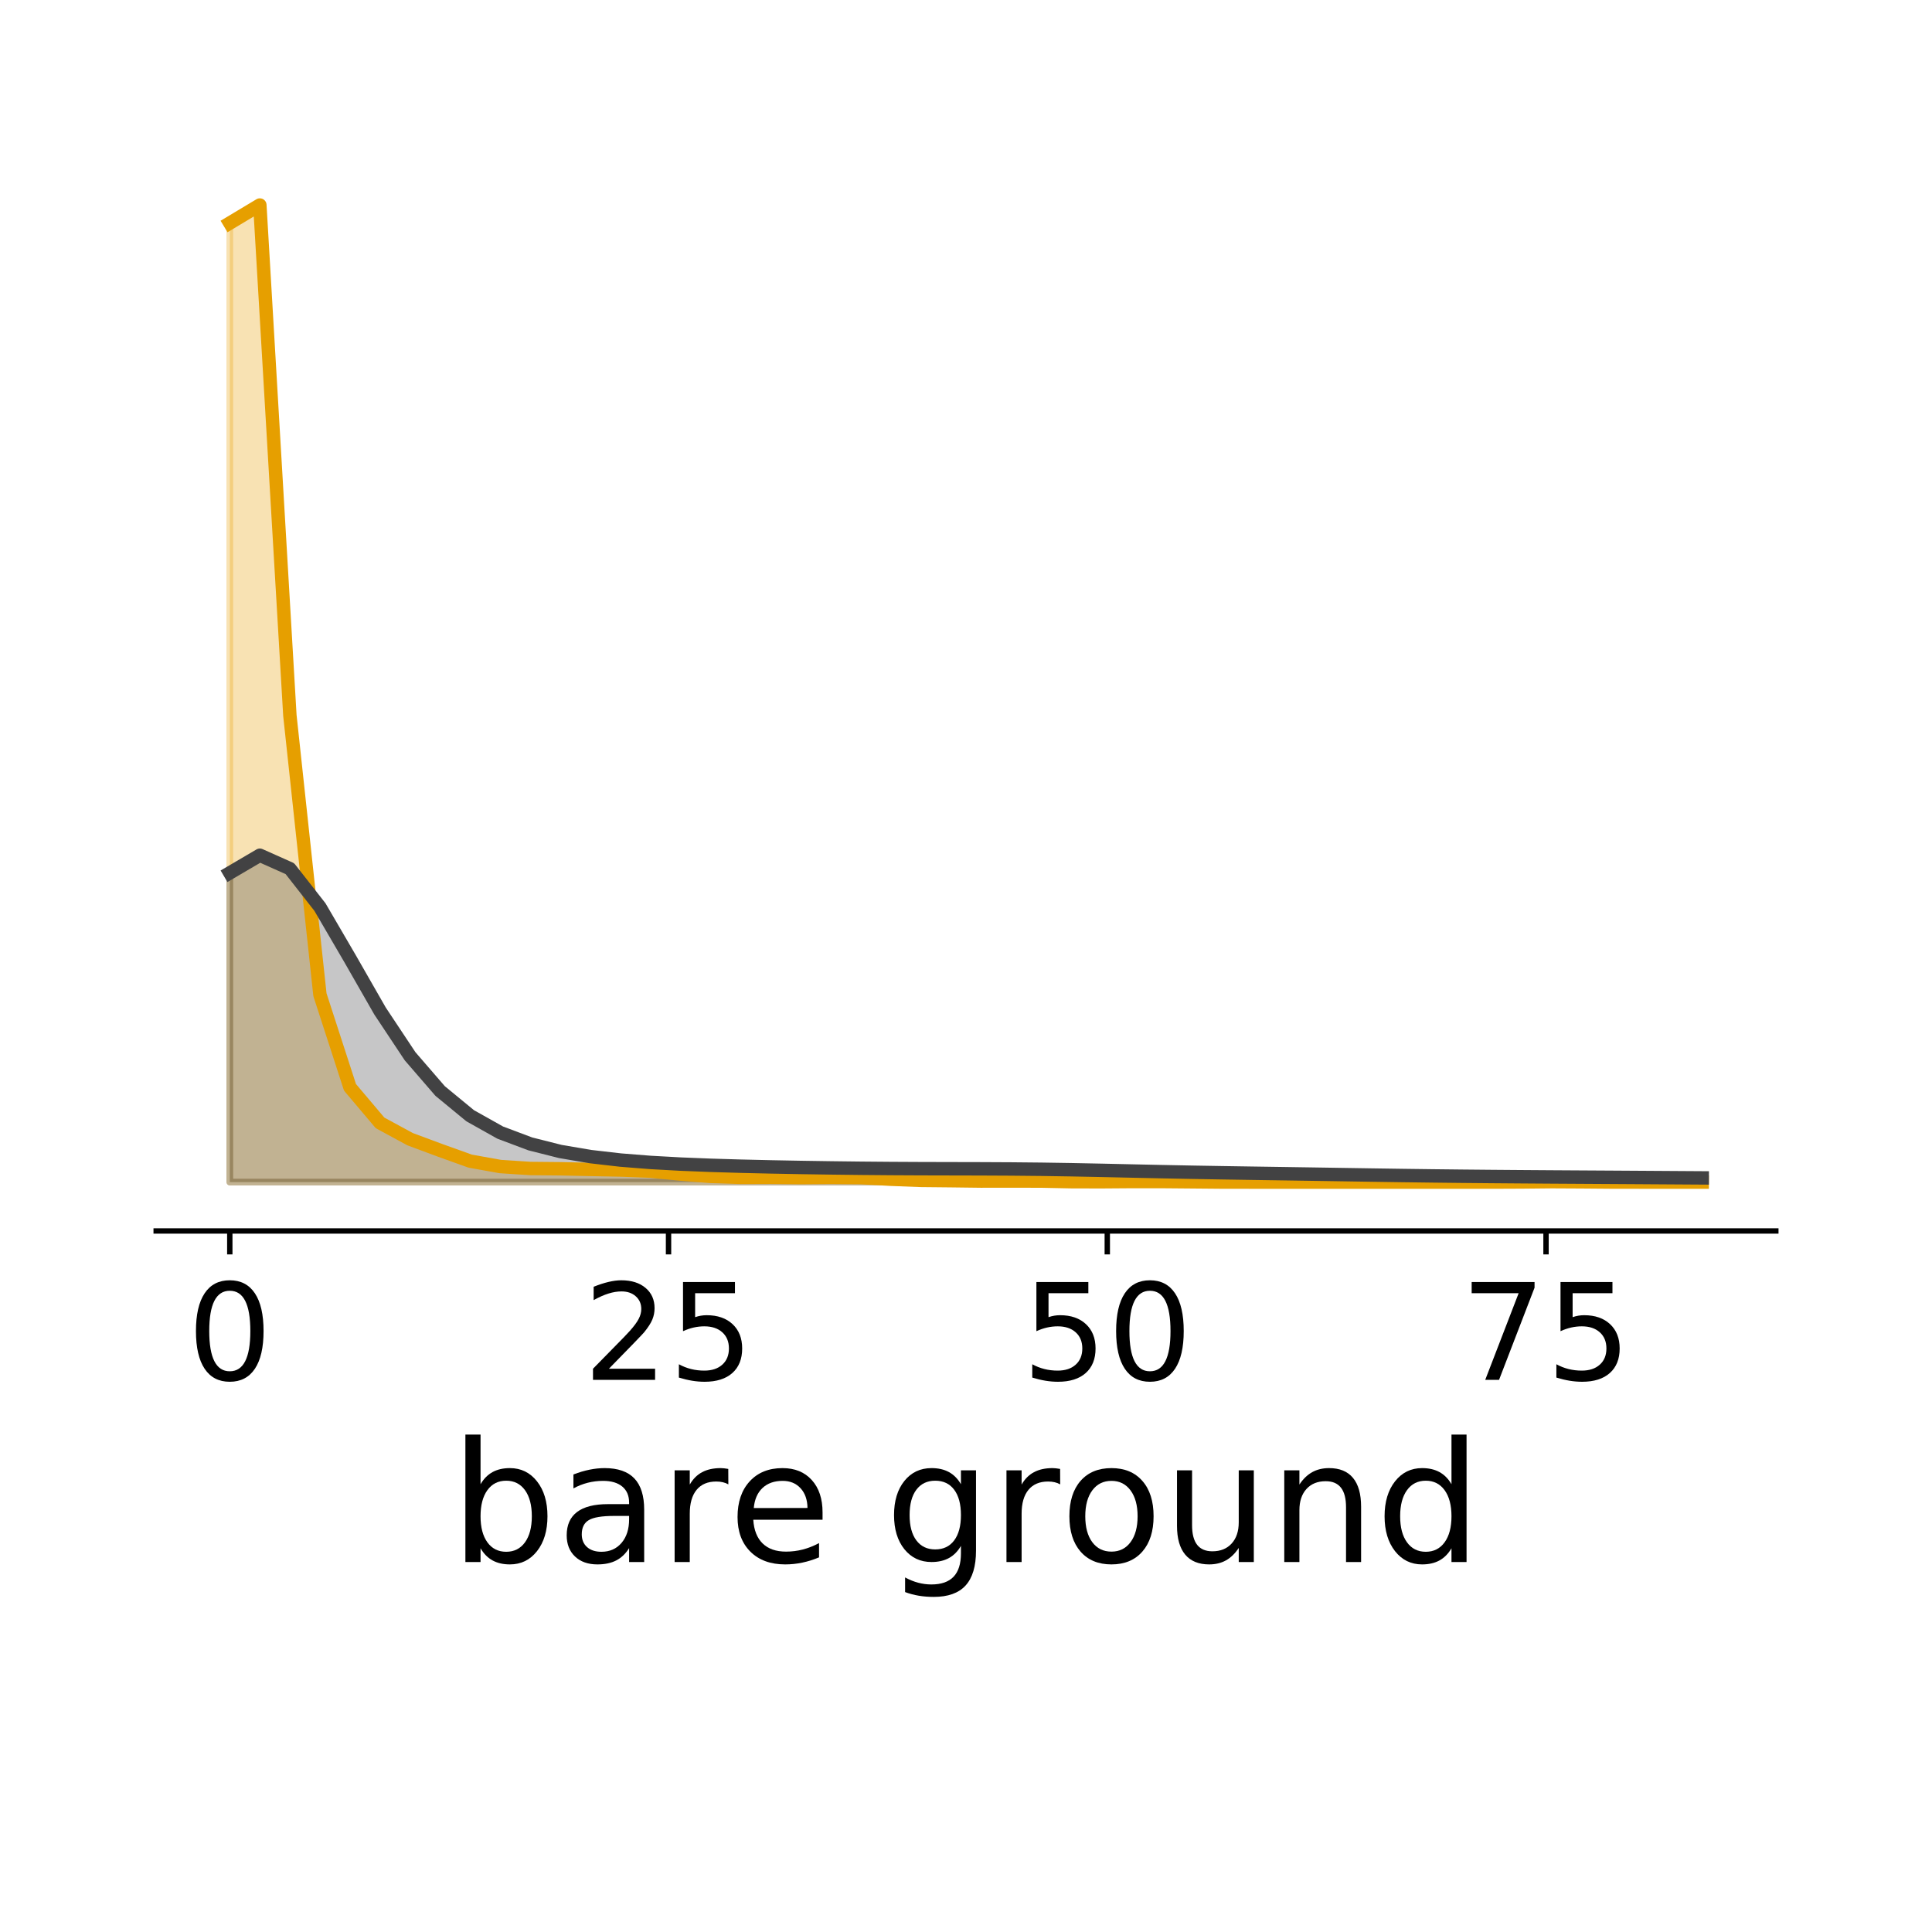 <?xml version="1.0" encoding="utf-8" standalone="no"?>
<!DOCTYPE svg PUBLIC "-//W3C//DTD SVG 1.1//EN"
  "http://www.w3.org/Graphics/SVG/1.1/DTD/svg11.dtd">
<!-- Created with matplotlib (http://matplotlib.org/) -->
<svg height="288pt" version="1.1" viewBox="0 0 288 288" width="288pt" xmlns="http://www.w3.org/2000/svg" xmlns:xlink="http://www.w3.org/1999/xlink">
 <defs>
  <style type="text/css">
*{stroke-linecap:butt;stroke-linejoin:round;}
  </style>
 </defs>
 <g id="figure_1">
  <g id="patch_1">
   <path d="M 0 288 
L 288 288 
L 288 0 
L 0 0 
z
" style="fill:#ffffff;"/>
  </g>
  <g id="axes_1">
   <g id="patch_2">
    <path d="M 23.28 183.496 
L 264.72 183.496 
L 264.72 23.28 
L 23.28 23.28 
z
" style="fill:#ffffff;"/>
   </g>
   <g id="PolyCollection_1">
    <defs>
     <path d="M 34.255 -111.787 
L 34.255 -254.75 
L 38.734 -257.437 
L 43.213 -181.346 
L 47.693 -139.716 
L 52.172 -125.914 
L 56.652 -120.615 
L 61.131 -118.183 
L 65.61 -116.518 
L 70.09 -114.912 
L 74.569 -114.108 
L 79.049 -113.816 
L 83.528 -113.772 
L 88.007 -113.678 
L 92.487 -113.591 
L 96.966 -113.422 
L 101.446 -112.987 
L 105.925 -112.638 
L 110.404 -112.494 
L 114.884 -112.511 
L 119.363 -112.466 
L 123.843 -112.501 
L 128.322 -112.46 
L 132.801 -112.212 
L 137.281 -112.042 
L 141.76 -111.997 
L 146.24 -111.941 
L 150.719 -111.946 
L 155.199 -111.939 
L 159.678 -111.848 
L 164.157 -111.837 
L 168.637 -111.87 
L 173.116 -111.87 
L 177.596 -111.832 
L 182.075 -111.793 
L 186.554 -111.787 
L 191.034 -111.787 
L 195.513 -111.787 
L 199.993 -111.787 
L 204.472 -111.787 
L 208.951 -111.787 
L 213.431 -111.787 
L 217.91 -111.787 
L 222.39 -111.788 
L 226.869 -111.807 
L 231.348 -111.852 
L 235.828 -111.829 
L 240.307 -111.792 
L 244.787 -111.787 
L 249.266 -111.787 
L 253.745 -111.787 
L 253.745 -111.787 
L 253.745 -111.787 
L 249.266 -111.787 
L 244.787 -111.787 
L 240.307 -111.787 
L 235.828 -111.787 
L 231.348 -111.787 
L 226.869 -111.787 
L 222.39 -111.787 
L 217.91 -111.787 
L 213.431 -111.787 
L 208.951 -111.787 
L 204.472 -111.787 
L 199.993 -111.787 
L 195.513 -111.787 
L 191.034 -111.787 
L 186.554 -111.787 
L 182.075 -111.787 
L 177.596 -111.787 
L 173.116 -111.787 
L 168.637 -111.787 
L 164.157 -111.787 
L 159.678 -111.787 
L 155.199 -111.787 
L 150.719 -111.787 
L 146.24 -111.787 
L 141.76 -111.787 
L 137.281 -111.787 
L 132.801 -111.787 
L 128.322 -111.787 
L 123.843 -111.787 
L 119.363 -111.787 
L 114.884 -111.787 
L 110.404 -111.787 
L 105.925 -111.787 
L 101.446 -111.787 
L 96.966 -111.787 
L 92.487 -111.787 
L 88.007 -111.787 
L 83.528 -111.787 
L 79.049 -111.787 
L 74.569 -111.787 
L 70.09 -111.787 
L 65.61 -111.787 
L 61.131 -111.787 
L 56.652 -111.787 
L 52.172 -111.787 
L 47.693 -111.787 
L 43.213 -111.787 
L 38.734 -111.787 
L 34.255 -111.787 
z
" id="mb1c265de06" style="stroke:#e69f00;stroke-opacity:0.3;"/>
    </defs>
    <g clip-path="url(#pba7f266b62)">
     <use style="fill:#e69f00;fill-opacity:0.3;stroke:#e69f00;stroke-opacity:0.3;" x="0" xlink:href="#mb1c265de06" y="288"/>
    </g>
   </g>
   <g id="PolyCollection_2">
    <defs>
     <path d="M 34.255 -111.787 
L 34.255 -157.881 
L 38.734 -160.511 
L 43.213 -158.51 
L 47.693 -152.787 
L 52.172 -145.111 
L 56.652 -137.288 
L 61.131 -130.544 
L 65.61 -125.363 
L 70.09 -121.676 
L 74.569 -119.164 
L 79.049 -117.481 
L 83.528 -116.351 
L 88.007 -115.59 
L 92.487 -115.073 
L 96.966 -114.718 
L 101.446 -114.47 
L 105.925 -114.292 
L 110.404 -114.158 
L 114.884 -114.054 
L 119.363 -113.97 
L 123.843 -113.902 
L 128.322 -113.848 
L 132.801 -113.81 
L 137.281 -113.787 
L 141.76 -113.776 
L 146.24 -113.766 
L 150.719 -113.744 
L 155.199 -113.7 
L 159.678 -113.63 
L 164.157 -113.541 
L 168.637 -113.441 
L 173.116 -113.345 
L 177.596 -113.257 
L 182.075 -113.181 
L 186.554 -113.111 
L 191.034 -113.044 
L 195.513 -112.976 
L 199.993 -112.906 
L 204.472 -112.836 
L 208.951 -112.77 
L 213.431 -112.712 
L 217.91 -112.662 
L 222.39 -112.62 
L 226.869 -112.585 
L 231.348 -112.554 
L 235.828 -112.527 
L 240.307 -112.5 
L 244.787 -112.472 
L 249.266 -112.443 
L 253.745 -112.414 
L 253.745 -111.787 
L 253.745 -111.787 
L 249.266 -111.787 
L 244.787 -111.787 
L 240.307 -111.787 
L 235.828 -111.787 
L 231.348 -111.787 
L 226.869 -111.787 
L 222.39 -111.787 
L 217.91 -111.787 
L 213.431 -111.787 
L 208.951 -111.787 
L 204.472 -111.787 
L 199.993 -111.787 
L 195.513 -111.787 
L 191.034 -111.787 
L 186.554 -111.787 
L 182.075 -111.787 
L 177.596 -111.787 
L 173.116 -111.787 
L 168.637 -111.787 
L 164.157 -111.787 
L 159.678 -111.787 
L 155.199 -111.787 
L 150.719 -111.787 
L 146.24 -111.787 
L 141.76 -111.787 
L 137.281 -111.787 
L 132.801 -111.787 
L 128.322 -111.787 
L 123.843 -111.787 
L 119.363 -111.787 
L 114.884 -111.787 
L 110.404 -111.787 
L 105.925 -111.787 
L 101.446 -111.787 
L 96.966 -111.787 
L 92.487 -111.787 
L 88.007 -111.787 
L 83.528 -111.787 
L 79.049 -111.787 
L 74.569 -111.787 
L 70.09 -111.787 
L 65.61 -111.787 
L 61.131 -111.787 
L 56.652 -111.787 
L 52.172 -111.787 
L 47.693 -111.787 
L 43.213 -111.787 
L 38.734 -111.787 
L 34.255 -111.787 
z
" id="mef040ebe51" style="stroke:#424243;stroke-opacity:0.3;"/>
    </defs>
    <g clip-path="url(#pba7f266b62)">
     <use style="fill:#424243;fill-opacity:0.3;stroke:#424243;stroke-opacity:0.3;" x="0" xlink:href="#mef040ebe51" y="288"/>
    </g>
   </g>
   <g id="matplotlib.axis_1">
    <g id="xtick_1">
     <g id="line2d_1">
      <defs>
       <path d="M 0 0 
L 0 3.5 
" id="m615eb94eb8" style="stroke:#000000;stroke-width:0.8;"/>
      </defs>
      <g>
       <use style="stroke:#000000;stroke-width:0.8;" x="34.255" xlink:href="#m615eb94eb8" y="183.496"/>
      </g>
     </g>
     <g id="text_1">
      <!-- 0 -->
      <defs>
       <path d="M 31.781 66.406 
Q 24.172 66.406 20.328 58.906 
Q 16.5 51.422 16.5 36.375 
Q 16.5 21.391 20.328 13.891 
Q 24.172 6.391 31.781 6.391 
Q 39.453 6.391 43.281 13.891 
Q 47.125 21.391 47.125 36.375 
Q 47.125 51.422 43.281 58.906 
Q 39.453 66.406 31.781 66.406 
z
M 31.781 74.219 
Q 44.047 74.219 50.516 64.516 
Q 56.984 54.828 56.984 36.375 
Q 56.984 17.969 50.516 8.266 
Q 44.047 -1.422 31.781 -1.422 
Q 19.531 -1.422 13.062 8.266 
Q 6.594 17.969 6.594 36.375 
Q 6.594 54.828 13.062 64.516 
Q 19.531 74.219 31.781 74.219 
z
" id="DejaVuSans-30"/>
      </defs>
      <g transform="translate(27.892 205.693)scale(0.2 -0.2)">
       <use xlink:href="#DejaVuSans-30"/>
      </g>
     </g>
    </g>
    <g id="xtick_2">
     <g id="line2d_2">
      <g>
       <use style="stroke:#000000;stroke-width:0.8;" x="99.657" xlink:href="#m615eb94eb8" y="183.496"/>
      </g>
     </g>
     <g id="text_2">
      <!-- 25 -->
      <defs>
       <path d="M 19.188 8.297 
L 53.609 8.297 
L 53.609 0 
L 7.328 0 
L 7.328 8.297 
Q 12.938 14.109 22.625 23.891 
Q 32.328 33.688 34.812 36.531 
Q 39.547 41.844 41.422 45.531 
Q 43.312 49.219 43.312 52.781 
Q 43.312 58.594 39.234 62.25 
Q 35.156 65.922 28.609 65.922 
Q 23.969 65.922 18.812 64.312 
Q 13.672 62.703 7.812 59.422 
L 7.812 69.391 
Q 13.766 71.781 18.938 73 
Q 24.125 74.219 28.422 74.219 
Q 39.75 74.219 46.484 68.547 
Q 53.219 62.891 53.219 53.422 
Q 53.219 48.922 51.531 44.891 
Q 49.859 40.875 45.406 35.406 
Q 44.188 33.984 37.641 27.219 
Q 31.109 20.453 19.188 8.297 
z
" id="DejaVuSans-32"/>
       <path d="M 10.797 72.906 
L 49.516 72.906 
L 49.516 64.594 
L 19.828 64.594 
L 19.828 46.734 
Q 21.969 47.469 24.109 47.828 
Q 26.266 48.188 28.422 48.188 
Q 40.625 48.188 47.75 41.5 
Q 54.891 34.812 54.891 23.391 
Q 54.891 11.625 47.562 5.094 
Q 40.234 -1.422 26.906 -1.422 
Q 22.312 -1.422 17.547 -0.641 
Q 12.797 0.141 7.719 1.703 
L 7.719 11.625 
Q 12.109 9.234 16.797 8.062 
Q 21.484 6.891 26.703 6.891 
Q 35.156 6.891 40.078 11.328 
Q 45.016 15.766 45.016 23.391 
Q 45.016 31 40.078 35.438 
Q 35.156 39.891 26.703 39.891 
Q 22.75 39.891 18.812 39.016 
Q 14.891 38.141 10.797 36.281 
z
" id="DejaVuSans-35"/>
      </defs>
      <g transform="translate(86.932 205.693)scale(0.2 -0.2)">
       <use xlink:href="#DejaVuSans-32"/>
       <use x="63.623" xlink:href="#DejaVuSans-35"/>
      </g>
     </g>
    </g>
    <g id="xtick_3">
     <g id="line2d_3">
      <g>
       <use style="stroke:#000000;stroke-width:0.8;" x="165.06" xlink:href="#m615eb94eb8" y="183.496"/>
      </g>
     </g>
     <g id="text_3">
      <!-- 50 -->
      <g transform="translate(152.335 205.693)scale(0.2 -0.2)">
       <use xlink:href="#DejaVuSans-35"/>
       <use x="63.623" xlink:href="#DejaVuSans-30"/>
      </g>
     </g>
    </g>
    <g id="xtick_4">
     <g id="line2d_4">
      <g>
       <use style="stroke:#000000;stroke-width:0.8;" x="230.463" xlink:href="#m615eb94eb8" y="183.496"/>
      </g>
     </g>
     <g id="text_4">
      <!-- 75 -->
      <defs>
       <path d="M 8.203 72.906 
L 55.078 72.906 
L 55.078 68.703 
L 28.609 0 
L 18.312 0 
L 43.219 64.594 
L 8.203 64.594 
z
" id="DejaVuSans-37"/>
      </defs>
      <g transform="translate(217.738 205.693)scale(0.2 -0.2)">
       <use xlink:href="#DejaVuSans-37"/>
       <use x="63.623" xlink:href="#DejaVuSans-35"/>
      </g>
     </g>
    </g>
    <g id="text_5">
     <!-- bare ground -->
     <defs>
      <path d="M 48.688 27.297 
Q 48.688 37.203 44.609 42.844 
Q 40.531 48.484 33.406 48.484 
Q 26.266 48.484 22.188 42.844 
Q 18.109 37.203 18.109 27.297 
Q 18.109 17.391 22.188 11.75 
Q 26.266 6.109 33.406 6.109 
Q 40.531 6.109 44.609 11.75 
Q 48.688 17.391 48.688 27.297 
z
M 18.109 46.391 
Q 20.953 51.266 25.266 53.625 
Q 29.594 56 35.594 56 
Q 45.562 56 51.781 48.094 
Q 58.016 40.188 58.016 27.297 
Q 58.016 14.406 51.781 6.484 
Q 45.562 -1.422 35.594 -1.422 
Q 29.594 -1.422 25.266 0.953 
Q 20.953 3.328 18.109 8.203 
L 18.109 0 
L 9.078 0 
L 9.078 75.984 
L 18.109 75.984 
z
" id="DejaVuSans-62"/>
      <path d="M 34.281 27.484 
Q 23.391 27.484 19.188 25 
Q 14.984 22.516 14.984 16.5 
Q 14.984 11.719 18.141 8.906 
Q 21.297 6.109 26.703 6.109 
Q 34.188 6.109 38.703 11.406 
Q 43.219 16.703 43.219 25.484 
L 43.219 27.484 
z
M 52.203 31.203 
L 52.203 0 
L 43.219 0 
L 43.219 8.297 
Q 40.141 3.328 35.547 0.953 
Q 30.953 -1.422 24.312 -1.422 
Q 15.922 -1.422 10.953 3.297 
Q 6 8.016 6 15.922 
Q 6 25.141 12.172 29.828 
Q 18.359 34.516 30.609 34.516 
L 43.219 34.516 
L 43.219 35.406 
Q 43.219 41.609 39.141 45 
Q 35.062 48.391 27.688 48.391 
Q 23 48.391 18.547 47.266 
Q 14.109 46.141 10.016 43.891 
L 10.016 52.203 
Q 14.938 54.109 19.578 55.047 
Q 24.219 56 28.609 56 
Q 40.484 56 46.344 49.844 
Q 52.203 43.703 52.203 31.203 
z
" id="DejaVuSans-61"/>
      <path d="M 41.109 46.297 
Q 39.594 47.172 37.812 47.578 
Q 36.031 48 33.891 48 
Q 26.266 48 22.188 43.047 
Q 18.109 38.094 18.109 28.812 
L 18.109 0 
L 9.078 0 
L 9.078 54.688 
L 18.109 54.688 
L 18.109 46.188 
Q 20.953 51.172 25.484 53.578 
Q 30.031 56 36.531 56 
Q 37.453 56 38.578 55.875 
Q 39.703 55.766 41.062 55.516 
z
" id="DejaVuSans-72"/>
      <path d="M 56.203 29.594 
L 56.203 25.203 
L 14.891 25.203 
Q 15.484 15.922 20.484 11.062 
Q 25.484 6.203 34.422 6.203 
Q 39.594 6.203 44.453 7.469 
Q 49.312 8.734 54.109 11.281 
L 54.109 2.781 
Q 49.266 0.734 44.188 -0.344 
Q 39.109 -1.422 33.891 -1.422 
Q 20.797 -1.422 13.156 6.188 
Q 5.516 13.812 5.516 26.812 
Q 5.516 40.234 12.766 48.109 
Q 20.016 56 32.328 56 
Q 43.359 56 49.781 48.891 
Q 56.203 41.797 56.203 29.594 
z
M 47.219 32.234 
Q 47.125 39.594 43.094 43.984 
Q 39.062 48.391 32.422 48.391 
Q 24.906 48.391 20.391 44.141 
Q 15.875 39.891 15.188 32.172 
z
" id="DejaVuSans-65"/>
      <path id="DejaVuSans-20"/>
      <path d="M 45.406 27.984 
Q 45.406 37.75 41.375 43.109 
Q 37.359 48.484 30.078 48.484 
Q 22.859 48.484 18.828 43.109 
Q 14.797 37.75 14.797 27.984 
Q 14.797 18.266 18.828 12.891 
Q 22.859 7.516 30.078 7.516 
Q 37.359 7.516 41.375 12.891 
Q 45.406 18.266 45.406 27.984 
z
M 54.391 6.781 
Q 54.391 -7.172 48.188 -13.984 
Q 42 -20.797 29.203 -20.797 
Q 24.469 -20.797 20.266 -20.094 
Q 16.062 -19.391 12.109 -17.922 
L 12.109 -9.188 
Q 16.062 -11.328 19.922 -12.344 
Q 23.781 -13.375 27.781 -13.375 
Q 36.625 -13.375 41.016 -8.766 
Q 45.406 -4.156 45.406 5.172 
L 45.406 9.625 
Q 42.625 4.781 38.281 2.391 
Q 33.938 0 27.875 0 
Q 17.828 0 11.672 7.656 
Q 5.516 15.328 5.516 27.984 
Q 5.516 40.672 11.672 48.328 
Q 17.828 56 27.875 56 
Q 33.938 56 38.281 53.609 
Q 42.625 51.219 45.406 46.391 
L 45.406 54.688 
L 54.391 54.688 
z
" id="DejaVuSans-67"/>
      <path d="M 30.609 48.391 
Q 23.391 48.391 19.188 42.75 
Q 14.984 37.109 14.984 27.297 
Q 14.984 17.484 19.156 11.844 
Q 23.344 6.203 30.609 6.203 
Q 37.797 6.203 41.984 11.859 
Q 46.188 17.531 46.188 27.297 
Q 46.188 37.016 41.984 42.703 
Q 37.797 48.391 30.609 48.391 
z
M 30.609 56 
Q 42.328 56 49.016 48.375 
Q 55.719 40.766 55.719 27.297 
Q 55.719 13.875 49.016 6.219 
Q 42.328 -1.422 30.609 -1.422 
Q 18.844 -1.422 12.172 6.219 
Q 5.516 13.875 5.516 27.297 
Q 5.516 40.766 12.172 48.375 
Q 18.844 56 30.609 56 
z
" id="DejaVuSans-6f"/>
      <path d="M 8.5 21.578 
L 8.5 54.688 
L 17.484 54.688 
L 17.484 21.922 
Q 17.484 14.156 20.5 10.266 
Q 23.531 6.391 29.594 6.391 
Q 36.859 6.391 41.078 11.031 
Q 45.312 15.672 45.312 23.688 
L 45.312 54.688 
L 54.297 54.688 
L 54.297 0 
L 45.312 0 
L 45.312 8.406 
Q 42.047 3.422 37.719 1 
Q 33.406 -1.422 27.688 -1.422 
Q 18.266 -1.422 13.375 4.438 
Q 8.5 10.297 8.5 21.578 
z
M 31.109 56 
z
" id="DejaVuSans-75"/>
      <path d="M 54.891 33.016 
L 54.891 0 
L 45.906 0 
L 45.906 32.719 
Q 45.906 40.484 42.875 44.328 
Q 39.844 48.188 33.797 48.188 
Q 26.516 48.188 22.312 43.547 
Q 18.109 38.922 18.109 30.906 
L 18.109 0 
L 9.078 0 
L 9.078 54.688 
L 18.109 54.688 
L 18.109 46.188 
Q 21.344 51.125 25.703 53.562 
Q 30.078 56 35.797 56 
Q 45.219 56 50.047 50.172 
Q 54.891 44.344 54.891 33.016 
z
" id="DejaVuSans-6e"/>
      <path d="M 45.406 46.391 
L 45.406 75.984 
L 54.391 75.984 
L 54.391 0 
L 45.406 0 
L 45.406 8.203 
Q 42.578 3.328 38.25 0.953 
Q 33.938 -1.422 27.875 -1.422 
Q 17.969 -1.422 11.734 6.484 
Q 5.516 14.406 5.516 27.297 
Q 5.516 40.188 11.734 48.094 
Q 17.969 56 27.875 56 
Q 33.938 56 38.25 53.625 
Q 42.578 51.266 45.406 46.391 
z
M 14.797 27.297 
Q 14.797 17.391 18.875 11.75 
Q 22.953 6.109 30.078 6.109 
Q 37.203 6.109 41.297 11.75 
Q 45.406 17.391 45.406 27.297 
Q 45.406 37.203 41.297 42.844 
Q 37.203 48.484 30.078 48.484 
Q 22.953 48.484 18.875 42.844 
Q 14.797 37.203 14.797 27.297 
z
" id="DejaVuSans-64"/>
     </defs>
     <g transform="translate(67.107 232.848)scale(0.25 -0.25)">
      <use xlink:href="#DejaVuSans-62"/>
      <use x="63.477" xlink:href="#DejaVuSans-61"/>
      <use x="124.756" xlink:href="#DejaVuSans-72"/>
      <use x="165.838" xlink:href="#DejaVuSans-65"/>
      <use x="227.361" xlink:href="#DejaVuSans-20"/>
      <use x="259.148" xlink:href="#DejaVuSans-67"/>
      <use x="322.625" xlink:href="#DejaVuSans-72"/>
      <use x="363.707" xlink:href="#DejaVuSans-6f"/>
      <use x="424.889" xlink:href="#DejaVuSans-75"/>
      <use x="488.268" xlink:href="#DejaVuSans-6e"/>
      <use x="551.646" xlink:href="#DejaVuSans-64"/>
     </g>
     <!--   -->
     <g transform="translate(140.027 260.843)scale(0.25 -0.25)">
      <use xlink:href="#DejaVuSans-20"/>
     </g>
    </g>
   </g>
   <g id="line2d_5">
    <path clip-path="url(#pba7f266b62)" d="M 34.255 33.25 
L 38.734 30.563 
L 43.213 106.654 
L 47.693 148.284 
L 52.172 162.086 
L 56.652 167.385 
L 61.131 169.817 
L 65.61 171.482 
L 70.09 173.088 
L 74.569 173.892 
L 79.049 174.184 
L 83.528 174.228 
L 88.007 174.322 
L 92.487 174.409 
L 96.966 174.578 
L 101.446 175.013 
L 105.925 175.362 
L 110.404 175.506 
L 114.884 175.489 
L 119.363 175.534 
L 123.843 175.499 
L 128.322 175.54 
L 132.801 175.788 
L 137.281 175.958 
L 141.76 176.003 
L 146.24 176.059 
L 150.719 176.054 
L 155.199 176.061 
L 159.678 176.152 
L 164.157 176.163 
L 168.637 176.13 
L 173.116 176.13 
L 177.596 176.168 
L 182.075 176.207 
L 186.554 176.213 
L 191.034 176.213 
L 195.513 176.213 
L 199.993 176.213 
L 204.472 176.213 
L 208.951 176.213 
L 213.431 176.213 
L 217.91 176.213 
L 222.39 176.212 
L 226.869 176.193 
L 231.348 176.148 
L 235.828 176.171 
L 240.307 176.208 
L 244.787 176.213 
L 249.266 176.213 
L 253.745 176.213 
" style="fill:none;stroke:#e69f00;stroke-linecap:square;stroke-width:2;"/>
   </g>
   <g id="line2d_6">
    <path clip-path="url(#pba7f266b62)" d="M 34.255 130.119 
L 38.734 127.489 
L 43.213 129.49 
L 47.693 135.213 
L 52.172 142.889 
L 56.652 150.712 
L 61.131 157.456 
L 65.61 162.637 
L 70.09 166.324 
L 74.569 168.836 
L 79.049 170.519 
L 83.528 171.649 
L 88.007 172.41 
L 92.487 172.927 
L 96.966 173.282 
L 101.446 173.53 
L 105.925 173.708 
L 110.404 173.842 
L 114.884 173.946 
L 119.363 174.03 
L 123.843 174.098 
L 128.322 174.152 
L 132.801 174.19 
L 137.281 174.213 
L 141.76 174.224 
L 146.24 174.234 
L 150.719 174.256 
L 155.199 174.3 
L 159.678 174.37 
L 164.157 174.459 
L 168.637 174.559 
L 173.116 174.655 
L 177.596 174.743 
L 182.075 174.819 
L 186.554 174.889 
L 191.034 174.956 
L 195.513 175.024 
L 199.993 175.094 
L 204.472 175.164 
L 208.951 175.23 
L 213.431 175.288 
L 217.91 175.338 
L 222.39 175.38 
L 226.869 175.415 
L 231.348 175.446 
L 235.828 175.473 
L 240.307 175.5 
L 244.787 175.528 
L 249.266 175.557 
L 253.745 175.586 
" style="fill:none;stroke:#424243;stroke-linecap:square;stroke-width:2;"/>
   </g>
   <g id="patch_3">
    <path d="M 23.28 183.496 
L 264.72 183.496 
" style="fill:none;stroke:#000000;stroke-linecap:square;stroke-linejoin:miter;stroke-width:0.8;"/>
   </g>
  </g>
 </g>
 <defs>
  <clipPath id="pba7f266b62">
   <rect height="160.216" width="241.44" x="23.28" y="23.28"/>
  </clipPath>
 </defs>
</svg>
